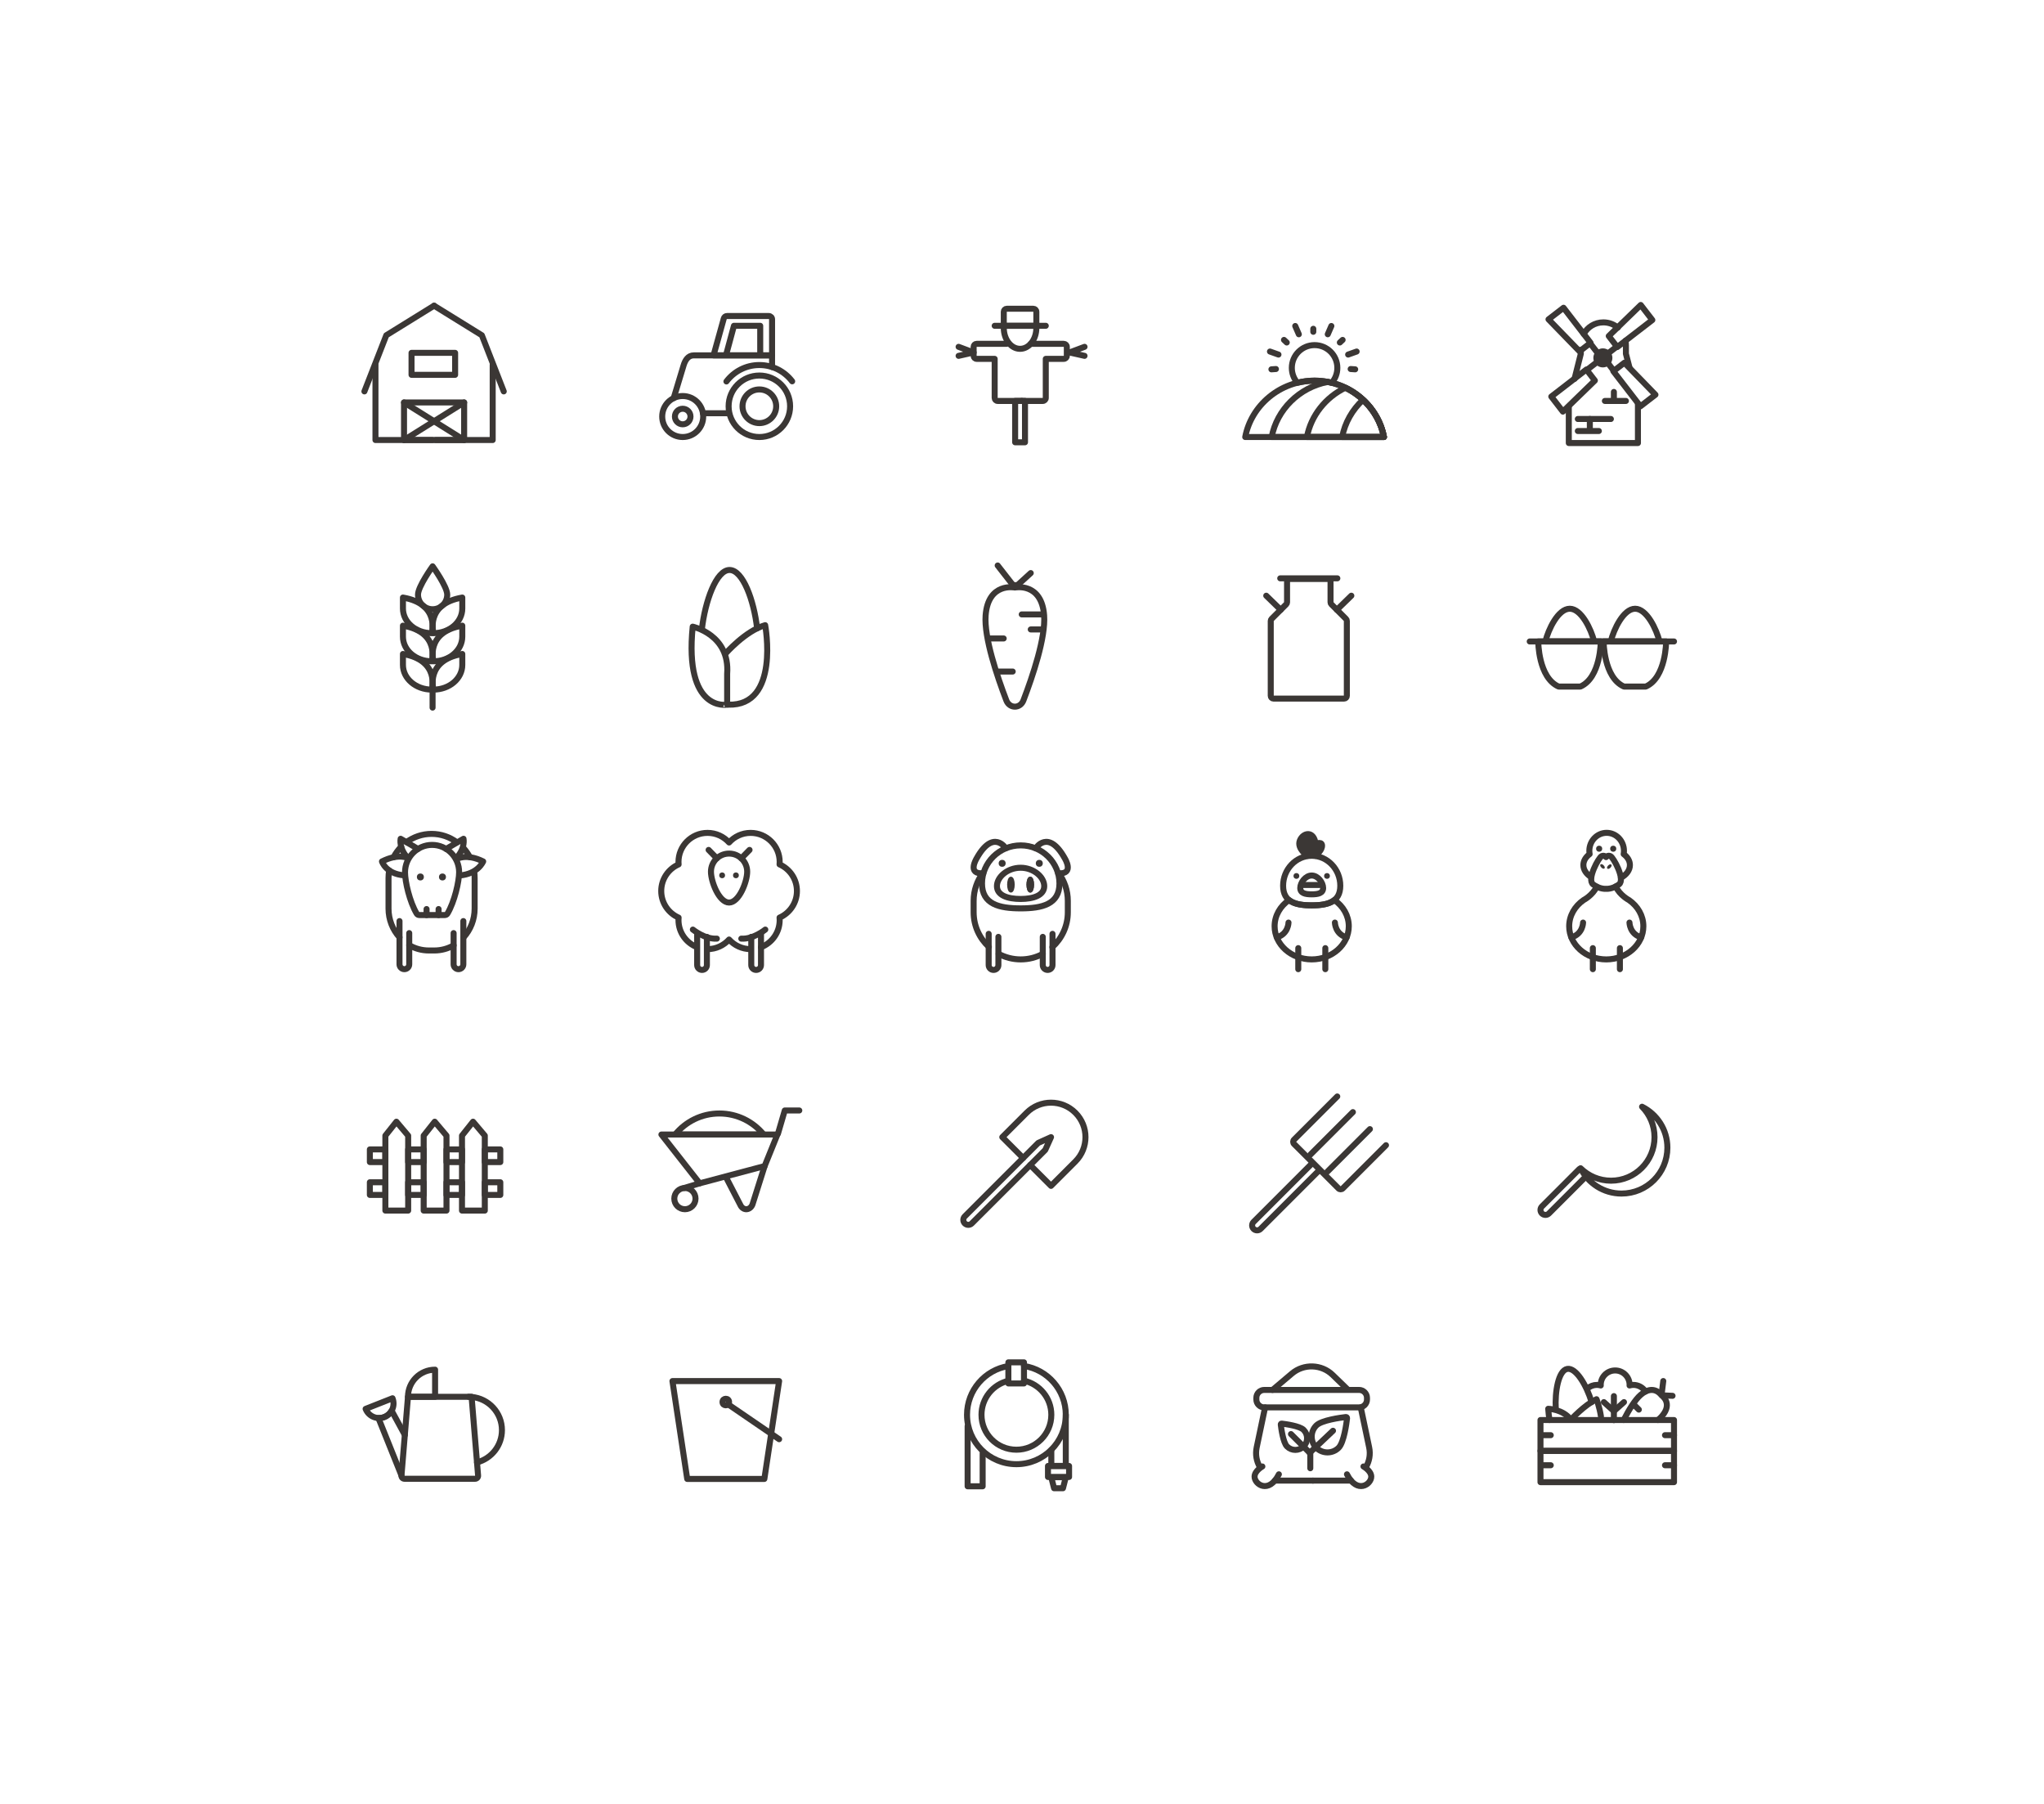 <?xml version="1.0" encoding="utf-8"?>
<!-- Generator: Adobe Illustrator 17.0.0, SVG Export Plug-In . SVG Version: 6.00 Build 0)  -->
<!DOCTYPE svg PUBLIC "-//W3C//DTD SVG 1.1//EN" "http://www.w3.org/Graphics/SVG/1.1/DTD/svg11.dtd">
<svg version="1.1" id="Layer_2" xmlns="http://www.w3.org/2000/svg" xmlns:xlink="http://www.w3.org/1999/xlink" x="0px" y="0px"
	 width="680px" height="600px" viewBox="0 0 680 600" enable-background="new 0 0 680 600" xml:space="preserve">
<g>
	<path fill="none" stroke="#3B3735" stroke-width="2" stroke-linecap="round" stroke-linejoin="round" stroke-miterlimit="10" d="
		M434.505,232.36h12.659c0.499,0,0.904-0.405,0.904-0.904v-24.943c0-0.24-0.095-0.47-0.265-0.639l-4.895-4.895
		c-0.17-0.17-0.265-0.4-0.265-0.639v-6.859c0-0.499-0.405-0.904-0.904-0.904h-7.233h-5.425c-0.499,0-0.904,0.405-0.904,0.904v6.859
		c0,0.24-0.095,0.47-0.265,0.639l-4.895,4.895c-0.17,0.17-0.265,0.4-0.265,0.639v24.943c0,0.499,0.405,0.904,0.904,0.904H434.505z"
		/>
	
		<line fill="none" stroke="#3B3735" stroke-width="2" stroke-linecap="round" stroke-linejoin="round" stroke-miterlimit="10" x1="425.91" y1="192.36" x2="444.91" y2="192.36"/>
	
		<line fill="none" stroke="#3B3735" stroke-width="2" stroke-linecap="round" stroke-linejoin="round" stroke-miterlimit="10" x1="421.254" y1="198.137" x2="426.066" y2="202.823"/>
	
		<line fill="none" stroke="#3B3735" stroke-width="2" stroke-linecap="round" stroke-linejoin="round" stroke-miterlimit="10" x1="449.565" y1="198.137" x2="444.753" y2="202.823"/>
</g>
<g>
	<path fill="none" stroke="#3B3735" stroke-width="2" stroke-linecap="round" stroke-linejoin="round" stroke-miterlimit="10" d="
		M233.491,209.378c1.054-9.363,4.781-19.797,9.216-19.797c4.429,0,8.111,10.075,9.171,19.419"/>
	<path fill="none" stroke="#3B3735" stroke-width="2" stroke-linecap="round" stroke-linejoin="round" stroke-miterlimit="10" d="
		M230.45,208.435c0,0,12.459,2.631,11.459,15.724v10.22C241.91,234.38,227.596,237.049,230.45,208.435z"/>
	<path fill="none" stroke="#3B3735" stroke-width="2" stroke-linecap="round" stroke-linejoin="round" stroke-miterlimit="10" d="
		M241.372,217.398c0,0,6.594-7.56,13.185-9.457c0,0,5.055,26.996-12.29,26.439"/>
</g>
<g>
	<path fill="none" stroke="#3B3735" stroke-width="2" stroke-linecap="round" stroke-linejoin="round" stroke-miterlimit="10" d="
		M334.787,232.958c1.065,2.782,4.623,2.782,5.688,0c3.065-8.008,7.438-20.937,6.887-28.255c-0.84-11.14-9.731-9.283-9.731-9.283
		s-8.891-1.857-9.731,9.283C327.349,212.022,331.722,224.95,334.787,232.958z"/>
	
		<line fill="none" stroke="#3B3735" stroke-width="2" stroke-linecap="round" stroke-linejoin="round" stroke-miterlimit="10" x1="346.91" y1="204.36" x2="339.91" y2="204.36"/>
	
		<line fill="none" stroke="#3B3735" stroke-width="2" stroke-linecap="round" stroke-linejoin="round" stroke-miterlimit="10" x1="328.91" y1="212.36" x2="333.91" y2="212.36"/>
	
		<line fill="none" stroke="#3B3735" stroke-width="2" stroke-linecap="round" stroke-linejoin="round" stroke-miterlimit="10" x1="331.91" y1="223.36" x2="336.91" y2="223.36"/>
	
		<line fill="none" stroke="#3B3735" stroke-width="2" stroke-linecap="round" stroke-linejoin="round" stroke-miterlimit="10" x1="346.91" y1="209.36" x2="342.91" y2="209.36"/>
	<path fill="none" stroke="#3B3735" stroke-width="2" stroke-linecap="round" stroke-linejoin="round" stroke-miterlimit="10" d="
		M342.91,190.61l-3.995,3.64c-0.693,0.631-1.776,0.539-2.352-0.199l-4.653-5.963"/>
</g>
<g>
	<g>
		
			<polyline fill="none" stroke="#3B3735" stroke-width="2" stroke-linecap="round" stroke-linejoin="round" stroke-miterlimit="10" points="
			144.41,101.675 128.516,111.511 121.23,130.185 		"/>
		
			<polyline fill="none" stroke="#3B3735" stroke-width="2" stroke-linecap="round" stroke-linejoin="round" stroke-miterlimit="10" points="
			124.91,121.36 124.91,146.36 143.91,146.36 		"/>
	</g>
	<g>
		
			<polyline fill="none" stroke="#3B3735" stroke-width="2" stroke-linecap="round" stroke-linejoin="round" stroke-miterlimit="10" points="
			144.41,101.675 160.303,111.511 167.589,130.185 		"/>
		
			<polyline fill="none" stroke="#3B3735" stroke-width="2" stroke-linecap="round" stroke-linejoin="round" stroke-miterlimit="10" points="
			163.91,121.36 163.91,146.36 144.91,146.36 		"/>
	</g>
	
		<rect x="134.41" y="133.86" fill="none" stroke="#3B3735" stroke-width="2" stroke-linecap="round" stroke-linejoin="round" stroke-miterlimit="10" width="20" height="12.5"/>
	
		<line fill="none" stroke="#3B3735" stroke-width="2" stroke-linecap="round" stroke-linejoin="round" stroke-miterlimit="10" x1="134.41" y1="133.86" x2="154.41" y2="146.36"/>
	
		<line fill="none" stroke="#3B3735" stroke-width="2" stroke-linecap="round" stroke-linejoin="round" stroke-miterlimit="10" x1="134.41" y1="146.36" x2="154.41" y2="133.86"/>
	
		<rect x="136.91" y="117.36" fill="none" stroke="#3B3735" stroke-width="2" stroke-linecap="round" stroke-linejoin="round" stroke-miterlimit="10" width="14.5" height="7.315"/>
</g>
<g>
	<g>
		<path fill="none" stroke="#3B3735" stroke-width="2" stroke-linecap="round" stroke-linejoin="round" stroke-miterlimit="10" d="
			M148.783,197.78c0,2.684-2.176,4.86-4.86,4.86c-2.684,0-4.86-2.176-4.86-4.86c0-2.684,4.86-9.416,4.86-9.416
			S148.783,195.096,148.783,197.78z"/>
		<path fill="none" stroke="#3B3735" stroke-width="2" stroke-linecap="round" stroke-linejoin="round" stroke-miterlimit="10" d="
			M134.051,217.52v3.645c0,4.529,4.294,8.201,9.592,8.201h0C143.643,229.366,146.486,219.646,134.051,217.52z"/>
		<path fill="none" stroke="#3B3735" stroke-width="2" stroke-linecap="round" stroke-linejoin="round" stroke-miterlimit="10" d="
			M153.795,217.52v3.645c0,4.529-4.294,8.201-9.592,8.201l0,0C144.203,229.366,141.361,219.646,153.795,217.52z"/>
		<path fill="none" stroke="#3B3735" stroke-width="2" stroke-linecap="round" stroke-linejoin="round" stroke-miterlimit="10" d="
			M134.051,208.104v3.645c0,4.529,4.294,8.201,9.592,8.201h0C143.643,219.95,146.486,210.23,134.051,208.104z"/>
		<path fill="none" stroke="#3B3735" stroke-width="2" stroke-linecap="round" stroke-linejoin="round" stroke-miterlimit="10" d="
			M153.795,208.104v3.645c0,4.529-4.294,8.201-9.592,8.201l0,0C144.203,219.95,141.361,210.23,153.795,208.104z"/>
		<path fill="none" stroke="#3B3735" stroke-width="2" stroke-linecap="round" stroke-linejoin="round" stroke-miterlimit="10" d="
			M134.051,198.751v3.645c0,4.529,4.294,8.201,9.592,8.201h0C143.643,210.597,146.486,200.877,134.051,198.751z"/>
		<path fill="none" stroke="#3B3735" stroke-width="2" stroke-linecap="round" stroke-linejoin="round" stroke-miterlimit="10" d="
			M153.795,198.751v3.645c0,4.529-4.294,8.201-9.592,8.201l0,0C144.203,210.597,141.361,200.877,153.795,198.751z"/>
	</g>
	
		<line fill="none" stroke="#3B3735" stroke-width="2" stroke-linecap="round" stroke-linejoin="round" stroke-miterlimit="10" x1="143.91" y1="229.36" x2="143.91" y2="235.36"/>
</g>
<g>
	
		<polygon fill="none" stroke="#3B3735" stroke-width="2" stroke-linecap="round" stroke-linejoin="round" stroke-miterlimit="10" points="
		135.792,402.652 128.205,402.652 128.205,377.721 131.876,373.091 135.792,377.721 	"/>
	
		<polygon fill="none" stroke="#3B3735" stroke-width="2" stroke-linecap="round" stroke-linejoin="round" stroke-miterlimit="10" points="
		148.538,402.652 140.951,402.652 140.951,377.721 144.623,373.091 148.538,377.721 	"/>
	
		<polygon fill="none" stroke="#3B3735" stroke-width="2" stroke-linecap="round" stroke-linejoin="round" stroke-miterlimit="10" points="
		161.284,402.652 153.697,402.652 153.697,377.721 157.369,373.091 161.284,377.721 	"/>
	
		<rect x="135.792" y="393.234" fill="none" stroke="#3B3735" stroke-width="2" stroke-linecap="round" stroke-linejoin="round" stroke-miterlimit="10" width="5.159" height="4.211"/>
	
		<rect x="148.538" y="393.234" fill="none" stroke="#3B3735" stroke-width="2" stroke-linecap="round" stroke-linejoin="round" stroke-miterlimit="10" width="5.159" height="4.211"/>
	
		<rect x="135.792" y="382.309" fill="none" stroke="#3B3735" stroke-width="2" stroke-linecap="round" stroke-linejoin="round" stroke-miterlimit="10" width="5.159" height="4.211"/>
	
		<rect x="123.046" y="393.234" fill="none" stroke="#3B3735" stroke-width="2" stroke-linecap="round" stroke-linejoin="round" stroke-miterlimit="10" width="5.159" height="4.211"/>
	
		<rect x="123.046" y="382.309" fill="none" stroke="#3B3735" stroke-width="2" stroke-linecap="round" stroke-linejoin="round" stroke-miterlimit="10" width="5.159" height="4.211"/>
	
		<rect x="148.538" y="382.309" fill="none" stroke="#3B3735" stroke-width="2" stroke-linecap="round" stroke-linejoin="round" stroke-miterlimit="10" width="5.159" height="4.211"/>
	
		<rect x="161.284" y="393.234" fill="none" stroke="#3B3735" stroke-width="2" stroke-linecap="round" stroke-linejoin="round" stroke-miterlimit="10" width="5.159" height="4.211"/>
	
		<rect x="161.284" y="382.309" fill="none" stroke="#3B3735" stroke-width="2" stroke-linecap="round" stroke-linejoin="round" stroke-miterlimit="10" width="5.159" height="4.211"/>
</g>
<g>
	<path fill="none" stroke="#3B3735" stroke-width="2" stroke-linecap="round" stroke-linejoin="round" stroke-miterlimit="10" d="
		M522.144,213.36h-10.399c0,0-0.005,12,6.773,15h3.626h3.626c6.777-3,6.773-15,6.773-15H522.144z"/>
	<path fill="none" stroke="#3B3735" stroke-width="2" stroke-linecap="round" stroke-linejoin="round" stroke-miterlimit="10" d="
		M522.144,213.36h8.19c-0.973-4-4.228-10.889-8.103-10.889s-7.13,6.889-8.103,10.889H522.144z"/>
	
		<line fill="none" stroke="#3B3735" stroke-width="2" stroke-linecap="round" stroke-linejoin="round" stroke-miterlimit="10" x1="508.91" y1="213.36" x2="534.91" y2="213.36"/>
	<path fill="none" stroke="#3B3735" stroke-width="2" stroke-linecap="round" stroke-linejoin="round" stroke-miterlimit="10" d="
		M543.888,213.36h-10.399c0,0-0.005,12,6.773,15h3.626h3.626c6.777-3,6.773-15,6.773-15H543.888z"/>
	<path fill="none" stroke="#3B3735" stroke-width="2" stroke-linecap="round" stroke-linejoin="round" stroke-miterlimit="10" d="
		M543.888,213.36h8.19c-0.973-4-4.228-10.889-8.103-10.889s-7.13,6.889-8.103,10.889H543.888z"/>
	
		<line fill="none" stroke="#3B3735" stroke-width="2" stroke-linecap="round" stroke-linejoin="round" stroke-miterlimit="10" x1="530.91" y1="213.36" x2="556.91" y2="213.36"/>
</g>
<g>
	<g>
		<path fill="none" stroke="#3B3735" stroke-width="2" stroke-linecap="round" stroke-linejoin="round" stroke-miterlimit="10" d="
			M154.272,282.152c0.792,0.887,1.475,1.874,2.028,2.939"/>
		<path fill="none" stroke="#3B3735" stroke-width="2" stroke-linecap="round" stroke-linejoin="round" stroke-miterlimit="10" d="
			M135.227,280.105c2.351-1.727,5.235-2.745,8.352-2.745h0c3.146,0,6.054,1.036,8.417,2.793"/>
		<path fill="none" stroke="#3B3735" stroke-width="2" stroke-linecap="round" stroke-linejoin="round" stroke-miterlimit="10" d="
			M130.921,285.141c0.677-1.302,1.54-2.487,2.554-3.518"/>
		<path fill="none" stroke="#3B3735" stroke-width="2" stroke-linecap="round" stroke-linejoin="round" stroke-miterlimit="10" d="
			M132.909,311.764c-2.266-2.497-3.656-5.865-3.656-9.569v-10.148c0-0.869,0.072-1.721,0.209-2.549"/>
		<path fill="none" stroke="#3B3735" stroke-width="2" stroke-linecap="round" stroke-linejoin="round" stroke-miterlimit="10" d="
			M150.91,314.443c-1.907,1.082-4.094,1.698-6.419,1.698h-1.822c-2.368,0-4.592-0.638-6.523-1.757"/>
		<path fill="none" stroke="#3B3735" stroke-width="2" stroke-linecap="round" stroke-linejoin="round" stroke-miterlimit="10" d="
			M157.768,289.988c0.089,0.673,0.136,1.36,0.136,2.059v10.148c0,3.691-1.379,7.047-3.631,9.542"/>
		<g>
			<path fill="none" stroke="#3B3735" stroke-width="2" stroke-linecap="round" stroke-linejoin="round" stroke-miterlimit="10" d="
				M147.997,304.36c0.352,0,0.682-0.18,0.863-0.482c2.346-3.917,3.883-10.701,3.883-13.77c0-4.971-4.029-9.083-9-9.083
				s-9,4.154-9,9.125c0,3.069,1.538,9.814,3.883,13.728c0.181,0.302,0.511,0.482,0.863,0.482H147.997z"/>
			<g>
				
					<line fill="none" stroke="#3B3735" stroke-width="2" stroke-linecap="round" stroke-linejoin="round" stroke-miterlimit="10" x1="141.91" y1="304.36" x2="141.91" y2="302.36"/>
				
					<line fill="none" stroke="#3B3735" stroke-width="2" stroke-linecap="round" stroke-linejoin="round" stroke-miterlimit="10" x1="145.91" y1="304.36" x2="145.91" y2="302.36"/>
			</g>
			<g>
				
					<path fill="none" stroke="#3B3735" stroke-width="2" stroke-linecap="round" stroke-linejoin="round" stroke-miterlimit="10" d="
					M135.748,285.455c0,0-3.006-1.761-8.672,1.072c0,0,1.225,4.123,7.392,4.623"/>
				
					<path fill="none" stroke="#3B3735" stroke-width="2" stroke-linecap="round" stroke-linejoin="round" stroke-miterlimit="10" d="
					M151.786,285.768c0,0,3.291-2.074,8.957,0.759c0,0-1.667,4.167-7.833,4.667"/>
			</g>
			<path fill="none" stroke="#3B3735" stroke-width="2" stroke-linecap="round" stroke-linejoin="round" stroke-miterlimit="10" d="
				M139.073,282.376c0,0-4.33-2.579-5.788-3.391c0,0-0.703,3.19,2.464,6.47"/>
			<path fill="none" stroke="#3B3735" stroke-width="2" stroke-linecap="round" stroke-linejoin="round" stroke-miterlimit="10" d="
				M148.413,282.376c0,0,4.33-2.579,5.788-3.391c0,0,0.703,3.19-2.464,6.47"/>
			<g>
				<circle fill="#3B3735" cx="139.852" cy="291.692" r="1.161"/>
				<circle fill="#3B3735" cx="147.203" cy="291.692" r="1.161"/>
			</g>
		</g>
	</g>
	<path fill="none" stroke="#3B3735" stroke-width="2" stroke-linecap="round" stroke-linejoin="round" stroke-miterlimit="10" d="
		M136.145,310.36v10.382c0,0.894-0.724,1.618-1.618,1.618h0c-0.894,0-1.618-0.724-1.618-1.618V306.36"/>
	<path fill="none" stroke="#3B3735" stroke-width="2" stroke-linecap="round" stroke-linejoin="round" stroke-miterlimit="10" d="
		M154.145,306.36v14.382c0,0.894-0.724,1.618-1.618,1.618h0c-0.894,0-1.618-0.724-1.618-1.618V310.36"/>
</g>
<g>
	<g>
		<g>
			<path fill="none" stroke="#3B3735" stroke-width="2" stroke-linecap="round" stroke-linejoin="round" stroke-miterlimit="10" d="
				M352.461,293.85c0,6.944-5.768,8.288-12.884,8.288c-7.116,0-12.884-1.344-12.884-8.288c0-6.944,5.768-12.667,12.884-12.667
				C346.692,281.183,352.461,286.906,352.461,293.85z"/>
			<path fill="none" stroke="#3B3735" stroke-width="2" stroke-linecap="round" stroke-linejoin="round" stroke-miterlimit="10" d="
				M334.609,282.151c0,0-4.16-6.595-9.701,3.355c0,0-3.35,5.432,2.223,4.941"/>
			<path fill="none" stroke="#3B3735" stroke-width="2" stroke-linecap="round" stroke-linejoin="round" stroke-miterlimit="10" d="
				M344.544,282.151c0,0,4.16-6.595,9.701,3.355c0,0,3.35,5.432-2.223,4.941"/>
			<path fill="none" stroke="#3B3735" stroke-width="2" stroke-linecap="round" stroke-linejoin="round" stroke-miterlimit="10" d="
				M347.398,294.739c0,3.038-3.522,4.27-7.867,4.27c-4.345,0-7.867-1.232-7.867-4.27s3.522-6.116,7.867-6.116
				C343.876,288.622,347.398,291.701,347.398,294.739z"/>
			<ellipse fill="#3B3735" stroke="#3B3735" stroke-miterlimit="10" cx="336.313" cy="294.239" rx="0.763" ry="2.154"/>
			<ellipse fill="#3B3735" stroke="#3B3735" stroke-miterlimit="10" cx="342.75" cy="294.239" rx="0.763" ry="2.154"/>
			<g>
				<circle fill="#3B3735" cx="333.401" cy="287.154" r="1.161"/>
				<circle fill="#3B3735" cx="345.752" cy="287.154" r="1.161"/>
			</g>
		</g>
		<ellipse fill="#3B3735" stroke="#3B3735" stroke-miterlimit="10" cx="342.75" cy="294.239" rx="0.763" ry="2.154"/>
	</g>
	<path fill="none" stroke="#3B3735" stroke-width="2" stroke-linecap="round" stroke-linejoin="round" stroke-miterlimit="10" d="
		M328.987,314.964c-3.117-2.868-5.077-6.977-5.077-11.521v-3.799c0-3.475,1.147-6.696,3.081-9.301"/>
	<path fill="none" stroke="#3B3735" stroke-width="2" stroke-linecap="round" stroke-linejoin="round" stroke-miterlimit="10" d="
		M346.914,317.273c-2.192,1.171-4.691,1.836-7.338,1.836h0c-2.645,0-5.142-0.664-7.333-1.834"/>
	<path fill="none" stroke="#3B3735" stroke-width="2" stroke-linecap="round" stroke-linejoin="round" stroke-miterlimit="10" d="
		M352.162,290.343c1.934,2.606,3.081,5.826,3.081,9.301v3.799c0,4.571-1.984,8.7-5.133,11.571"/>
	<path fill="none" stroke="#3B3735" stroke-width="2" stroke-linecap="round" stroke-linejoin="round" stroke-miterlimit="10" d="
		M332.149,311.61v4.083v5.299c0,0.894-0.724,1.618-1.618,1.618l0,0c-0.894,0-1.618-0.724-1.618-1.618v-5.942v-4.44"/>
	<path fill="none" stroke="#3B3735" stroke-width="2" stroke-linecap="round" stroke-linejoin="round" stroke-miterlimit="10" d="
		M350.149,310.61v10.382c0,0.894-0.724,1.618-1.618,1.618l0,0c-0.894,0-1.618-0.724-1.618-1.618v-9.382"/>
</g>
<g>
	<path fill="none" stroke="#3B3735" stroke-width="2" stroke-linecap="round" stroke-linejoin="round" stroke-miterlimit="10" d="
		M253.172,315.058c3.632-1.391,6.212-4.91,6.212-9.031c0-0.277-0.019-0.549-0.041-0.819c3.402-1.497,5.78-4.892,5.78-8.847
		c0-3.955-2.378-7.35-5.78-8.847c0.023-0.271,0.041-0.543,0.041-0.819c0-5.339-4.328-9.667-9.667-9.667
		c-2.847,0-5.398,1.238-7.167,3.196c-1.769-1.958-4.32-3.196-7.167-3.196c-5.339,0-9.667,4.328-9.667,9.667
		c0,0.277,0.019,0.549,0.041,0.819c-3.402,1.497-5.78,4.892-5.78,8.847s2.378,7.351,5.78,8.847
		c-0.023,0.271-0.041,0.543-0.041,0.819c0,4.087,2.537,7.582,6.122,8.996 M235.384,315.693c2.847,0,5.398-1.238,7.167-3.196
		c1.769,1.958,4.32,3.196,7.167,3.196"/>
	<g>
		<path fill="none" stroke="#3B3735" stroke-width="2" stroke-linecap="round" stroke-linejoin="round" stroke-miterlimit="10" d="
			M248.576,289.936c0,3.328-2.698,10.266-6.026,10.266s-6.026-6.938-6.026-10.266s2.698-6.026,6.026-6.026
			S248.576,286.608,248.576,289.936z"/>
		
			<line fill="none" stroke="#3B3735" stroke-width="2" stroke-linecap="round" stroke-linejoin="round" stroke-miterlimit="10" x1="235.743" y1="282.693" x2="238.485" y2="285.497"/>
		
			<line fill="none" stroke="#3B3735" stroke-width="2" stroke-linecap="round" stroke-linejoin="round" stroke-miterlimit="10" x1="249.358" y1="282.693" x2="246.616" y2="285.497"/>
		<g>
			<circle fill="#3B3735" cx="240.243" cy="291.146" r="0.964"/>
			<circle fill="#3B3735" cx="244.831" cy="291.146" r="0.964"/>
		</g>
	</g>
	<path fill="none" stroke="#3B3735" stroke-width="2" stroke-linecap="round" stroke-linejoin="round" stroke-miterlimit="10" d="
		M235.168,311.61v4.083v5.299c0,0.894-0.724,1.618-1.618,1.618l0,0c-0.894,0-1.618-0.724-1.618-1.618v-5.942v-4.44"/>
	<path fill="none" stroke="#3B3735" stroke-width="2" stroke-linecap="round" stroke-linejoin="round" stroke-miterlimit="10" d="
		M253.168,310.61v10.382c0,0.894-0.724,1.618-1.618,1.618l0,0c-0.894,0-1.618-0.724-1.618-1.618v-9.382"/>
	<path fill="none" stroke="#3B3735" stroke-width="2" stroke-linecap="round" stroke-linejoin="round" stroke-miterlimit="10" d="
		M230.5,309.188c0,0,4.021,3.288,7.985,3.013"/>
	<path fill="none" stroke="#3B3735" stroke-width="2" stroke-linecap="round" stroke-linejoin="round" stroke-miterlimit="10" d="
		M254.6,309.188c0,0-4.021,3.288-7.985,3.013"/>
</g>
<g>
	<path fill="none" stroke="#3B3735" stroke-width="2" stroke-linecap="round" stroke-linejoin="round" stroke-miterlimit="10" d="
		M445.889,294.61c0,5.466-4.259,6.524-9.512,6.524c-5.253,0-9.512-1.058-9.512-6.524s4.259-9.971,9.512-9.971
		C441.63,284.639,445.889,289.144,445.889,294.61z"/>
	<g>
		<path fill="none" stroke="#3B3735" stroke-width="2" stroke-linecap="round" stroke-linejoin="round" stroke-miterlimit="10" d="
			M440.182,295.349c0,1.775-1.703,2.119-3.805,2.119c-2.101,0-3.805-0.344-3.805-2.119s1.703-4.144,3.805-4.144
			C438.478,291.205,440.182,293.573,440.182,295.349z"/>
		
			<line fill="none" stroke="#3B3735" stroke-width="2" stroke-linecap="round" stroke-linejoin="round" stroke-miterlimit="10" x1="432.91" y1="294.36" x2="438.91" y2="294.36"/>
	</g>
	<g>
		<circle fill="#3B3735" cx="431.287" cy="291.353" r="0.957"/>
		<circle fill="#3B3735" cx="441.467" cy="291.353" r="0.957"/>
	</g>
	
		<path fill="#3B3735" stroke="#3B3735" stroke-width="2" stroke-linecap="round" stroke-linejoin="round" stroke-miterlimit="10" d="
		M434.929,284.639c0,0-3.544-2.404-2.495-5.067c1.049-2.662,4.671-3.416,5.243,1.106c0,0,2.555-1.156,2.091,1.089
		c-0.314,1.52-2.184,2.872-2.184,2.872"/>
	<path fill="none" stroke="#3B3735" stroke-width="2" stroke-linecap="round" stroke-linejoin="round" stroke-miterlimit="10" d="
		M443.918,299.365c-1.739,1.397-4.465,1.768-7.541,1.768c-3.076,0-5.802-0.371-7.541-1.768c-2.914,2.017-4.798,5.166-4.798,8.716
		c0,6.091,5.524,11.029,12.339,11.029s12.339-4.938,12.339-11.029C448.716,304.532,446.832,301.383,443.918,299.365z"/>
	<path fill="none" stroke="#3B3735" stroke-width="2" stroke-linecap="round" stroke-linejoin="round" stroke-miterlimit="10" d="
		M428.66,306.86c0,0-0.046,3.826-3.898,4.913"/>
	<path fill="none" stroke="#3B3735" stroke-width="2" stroke-linecap="round" stroke-linejoin="round" stroke-miterlimit="10" d="
		M444.094,306.86c0,0,0.046,3.826,3.898,4.913"/>
	
		<line fill="none" stroke="#3B3735" stroke-width="2" stroke-linecap="round" stroke-linejoin="round" stroke-miterlimit="10" x1="431.91" y1="315.36" x2="431.91" y2="322.36"/>
	
		<line fill="none" stroke="#3B3735" stroke-width="2" stroke-linecap="round" stroke-linejoin="round" stroke-miterlimit="10" x1="440.91" y1="315.36" x2="440.91" y2="322.36"/>
</g>
<g>
	<path fill="none" stroke="#3B3735" stroke-width="2" stroke-linecap="round" stroke-linejoin="round" stroke-miterlimit="10" d="
		M526.66,306.86c0,0-0.046,3.826-3.898,4.913"/>
	<path fill="none" stroke="#3B3735" stroke-width="2" stroke-linecap="round" stroke-linejoin="round" stroke-miterlimit="10" d="
		M542.094,306.86c0,0,0.046,3.826,3.898,4.913"/>
	
		<line fill="none" stroke="#3B3735" stroke-width="2" stroke-linecap="round" stroke-linejoin="round" stroke-miterlimit="10" x1="529.91" y1="315.36" x2="529.91" y2="322.36"/>
	
		<line fill="none" stroke="#3B3735" stroke-width="2" stroke-linecap="round" stroke-linejoin="round" stroke-miterlimit="10" x1="538.91" y1="315.36" x2="538.91" y2="322.36"/>
	<path fill="none" stroke="#3B3735" stroke-width="2" stroke-linecap="round" stroke-linejoin="round" stroke-miterlimit="10" d="
		M537.517,294.854c1.392,2.964,4.4,4.512,4.4,4.512c2.914,2.017,4.798,5.166,4.798,8.716c0,6.091-5.524,11.029-12.339,11.029
		s-12.339-4.938-12.339-11.029c0-3.549,1.884-6.699,4.798-8.716c0,0,2.968-1.527,4.372-4.452"/>
	<g>
		<path fill="none" stroke="#3B3735" stroke-width="2" stroke-linecap="round" stroke-linejoin="round" stroke-miterlimit="10" d="
			M534.307,295.629c0,0,2.09,0.212,4.299-1.465c2.209-1.677-1.878-8.972-2.817-9.397c-0.939-0.425-1.483,0.314-1.483,0.314
			s-0.544-0.738-1.483-0.314s-5.026,7.72-2.817,9.397C532.217,295.841,534.307,295.629,534.307,295.629z"/>
		<path fill="none" stroke="#3B3735" stroke-width="2" stroke-linecap="round" stroke-linejoin="round" stroke-miterlimit="10" d="
			M539.251,291.962c1.818-0.981,2.992-2.508,2.992-4.229c0-1.411-0.793-2.691-2.079-3.648c0.06-0.349,0.097-0.706,0.097-1.073
			c0-3.316-2.578-6.004-5.759-6.004c-3.181,0-5.759,2.688-5.759,6.004c0,0.367,0.037,0.724,0.097,1.073
			c-1.286,0.957-2.079,2.237-2.079,3.648c0,1.597,1.014,3.028,2.614,4.01"/>
		<g>
			
				<ellipse transform="matrix(0.707 -0.707 0.707 0.707 -47.584 461.433)" fill="#3B3735" cx="533.206" cy="288.155" rx="0.526" ry="0.931"/>
			
				<ellipse transform="matrix(-0.707 -0.707 0.707 -0.707 710.164 870.47)" fill="#3B3735" cx="535.362" cy="288.155" rx="0.526" ry="0.931"/>
		</g>
		<g>
			<circle fill="#3B3735" cx="532.009" cy="282.297" r="1.01"/>
			<circle fill="#3B3735" cx="536.685" cy="282.297" r="1.01"/>
		</g>
	</g>
</g>
<g>
	
		<circle fill="none" stroke="#3B3735" stroke-width="2" stroke-linecap="round" stroke-linejoin="round" stroke-miterlimit="10" cx="227.123" cy="138.541" r="6.819"/>
	
		<circle fill="none" stroke="#3B3735" stroke-width="2" stroke-linecap="round" stroke-linejoin="round" stroke-miterlimit="10" cx="227.123" cy="138.541" r="2.591"/>
	
		<circle fill="none" stroke="#3B3735" stroke-width="2" stroke-linecap="round" stroke-linejoin="round" stroke-miterlimit="10" cx="252.624" cy="135.132" r="10.228"/>
	
		<circle fill="none" stroke="#3B3735" stroke-width="2" stroke-linecap="round" stroke-linejoin="round" stroke-miterlimit="10" cx="252.624" cy="135.132" r="5.601"/>
	<path fill="none" stroke="#3B3735" stroke-width="2" stroke-linecap="round" stroke-linejoin="round" stroke-miterlimit="10" d="
		M241.668,126.88c2.503-3.318,6.479-5.463,10.956-5.463c4.453,0,8.411,2.122,10.916,5.411"/>
	
		<line fill="none" stroke="#3B3735" stroke-width="2" stroke-linecap="round" stroke-linejoin="round" stroke-miterlimit="10" x1="242.396" y1="137.45" x2="233.849" y2="137.45"/>
	<path fill="none" stroke="#3B3735" stroke-width="2" stroke-linecap="round" stroke-linejoin="round" stroke-miterlimit="10" d="
		M224.122,132.425l3.273-10.814c0.529-1.808,1.526-3.409,3.409-3.409h26.047v3.884"/>
	<path fill="none" stroke="#3B3735" stroke-width="2" stroke-linecap="round" stroke-linejoin="round" stroke-miterlimit="10" d="
		M255.761,105.11h-13.91c-0.49,0-0.92,0.327-1.051,0.799l-3.419,12.293h19.471v-12.001
		C256.852,105.598,256.363,105.11,255.761,105.11z"/>
	
		<polyline fill="none" stroke="#3B3735" stroke-width="2" stroke-linecap="round" stroke-linejoin="round" stroke-miterlimit="10" points="
		241.721,117.428 244.169,108.36 252.91,108.36 252.91,117.36 	"/>
	<path fill="none" stroke="#3B3735" stroke-width="2" stroke-linecap="round" stroke-linejoin="round" stroke-miterlimit="10" d="
		M234.487,118.202"/>
</g>
<g>
	
		<polyline fill="none" stroke="#3B3735" stroke-width="2" stroke-linecap="round" stroke-linejoin="round" stroke-miterlimit="10" points="
		354.568,470.575 354.568,487.597 349.756,487.597 349.756,482.213 	"/>
	<path fill="none" stroke="#3B3735" stroke-width="2" stroke-linecap="round" stroke-linejoin="round" stroke-miterlimit="10" d="
		M340.659,454.339c7.877,1.212,13.909,8.02,13.909,16.236c0,9.073-7.355,16.428-16.428,16.428c-9.073,0-16.428-7.355-16.428-16.428
		c0-8.162,5.952-14.933,13.752-16.211"/>
	
		<polyline fill="none" stroke="#3B3735" stroke-width="2" stroke-linecap="round" stroke-linejoin="round" stroke-miterlimit="10" points="
		321.91,474.36 321.91,494.36 326.91,494.36 326.91,483.36 	"/>
	<path fill="none" stroke="#3B3735" stroke-width="2" stroke-linecap="round" stroke-linejoin="round" stroke-miterlimit="10" d="
		M340.659,459.233c5.204,1.151,9.097,5.792,9.097,11.342c0,6.415-5.201,11.616-11.616,11.616s-11.616-5.201-11.616-11.616
		c0-5.495,3.815-10.098,8.94-11.306"/>
	
		<rect x="335.464" y="453.132" fill="none" stroke="#3B3735" stroke-width="2" stroke-linecap="round" stroke-linejoin="round" stroke-miterlimit="10" width="5.195" height="7.018"/>
	
		<rect x="348.642" y="487.597" fill="none" stroke="#3B3735" stroke-width="2" stroke-linecap="round" stroke-linejoin="round" stroke-miterlimit="10" width="7.018" height="3.665"/>
	
		<polygon fill="none" stroke="#3B3735" stroke-width="2" stroke-linecap="round" stroke-linejoin="round" stroke-miterlimit="10" points="
		353.632,495.004 350.669,495.004 349.734,491.34 354.568,491.34 	"/>
</g>
<g>
	
		<polygon fill="none" stroke="#3B3735" stroke-width="2" stroke-linecap="round" stroke-linejoin="round" stroke-miterlimit="10" points="
		258.625,377.36 220.038,377.36 232.772,393.586 254.38,387.848 	"/>
	
		<line fill="none" stroke="#3B3735" stroke-width="2" stroke-linecap="round" stroke-linejoin="round" stroke-miterlimit="10" x1="232.772" y1="393.586" x2="227.608" y2="395.143"/>
	
		<circle fill="none" stroke="#3B3735" stroke-width="2" stroke-linecap="round" stroke-linejoin="round" stroke-miterlimit="10" cx="227.857" cy="398.673" r="3.53"/>
	<path fill="none" stroke="#3B3735" stroke-width="2" stroke-linecap="round" stroke-linejoin="round" stroke-miterlimit="10" d="
		M254.38,387.848l-3.9,12.319c-0.522,2.216-2.869,2.764-4.014,0.938l-4.727-9.129"/>
	
		<polyline fill="none" stroke="#3B3735" stroke-width="2" stroke-linecap="round" stroke-linejoin="round" stroke-miterlimit="10" points="
		258.83,377.027 261.076,369.36 265.91,369.36 	"/>
	<path fill="none" stroke="#3B3735" stroke-width="2" stroke-linecap="round" stroke-linejoin="round" stroke-miterlimit="10" d="
		M254.057,377.36c-3.484-4.27-8.784-7-14.725-7s-11.241,2.73-14.725,7H254.057z"/>
</g>
<g>
	<path fill="none" stroke="#3B3735" stroke-width="2" stroke-linecap="round" stroke-linejoin="round" stroke-miterlimit="10" d="
		M340.383,385.165l-6.94-6.94l8.106-8.106c4.477-4.477,11.736-4.477,16.213,0l0,0c4.477,4.477,4.477,11.736,0,16.213l-8.106,8.106
		l-6.939-6.939"/>
	<path fill="none" stroke="#3B3735" stroke-width="2" stroke-linecap="round" stroke-linejoin="round" stroke-miterlimit="10" d="
		M320.962,406.919L320.962,406.919c-0.644-0.644-0.644-1.689,0-2.333l24.439-24.439l4.255-1.921l-1.921,4.255l-24.439,24.439
		C322.651,407.563,321.606,407.563,320.962,406.919z"/>
</g>
<g>
	<path fill="none" stroke="#3B3735" stroke-width="2" stroke-linecap="round" stroke-linejoin="round" stroke-miterlimit="10" d="
		M438.865,389.26l-19.489,19.489c-0.644,0.644-1.689,0.644-2.333,0l0,0c-0.644-0.644-0.644-1.689,0-2.333l19.489-19.489"/>
	
		<line fill="none" stroke="#3B3735" stroke-width="2" stroke-linecap="round" stroke-linejoin="round" stroke-miterlimit="10" x1="450.084" y1="369.902" x2="435.942" y2="384.044"/>
	
		<line fill="none" stroke="#3B3735" stroke-width="2" stroke-linecap="round" stroke-linejoin="round" stroke-miterlimit="10" x1="455.741" y1="375.559" x2="441.599" y2="389.701"/>
	<path fill="none" stroke="#3B3735" stroke-width="2" stroke-linecap="round" stroke-linejoin="round" stroke-miterlimit="10" d="
		M461.093,380.911l-14.378,14.378c-0.391,0.391-1.024,0.391-1.414,0l-14.798-14.798c-0.391-0.391-0.391-1.024,0-1.414l14.378-14.378
		"/>
</g>
<g>
	<path fill="none" stroke="#3B3735" stroke-width="2" stroke-linecap="round" stroke-linejoin="round" stroke-miterlimit="10" d="
		M158.053,491.86h-23.492c-0.585,0-1.045-0.499-0.997-1.082l2.16-26.184h21.166l2.159,26.184
		C159.097,491.361,158.637,491.86,158.053,491.86z"/>
	<path fill="none" stroke="#3B3735" stroke-width="2" stroke-linecap="round" stroke-linejoin="round" stroke-miterlimit="10" d="
		M144.745,455.573L144.745,455.573c-4.982,0-9.021,4.039-9.021,9.021l0,0h9.021V455.573z"/>
	<path fill="none" stroke="#3B3735" stroke-width="2" stroke-linecap="round" stroke-linejoin="round" stroke-miterlimit="10" d="
		M155.904,464.594c0.331,0,0.658,0.014,0.982,0.043c5.661,0.497,10.102,5.25,10.102,11.04c0,5.159-3.524,9.494-8.297,10.73"/>
	<path fill="none" stroke="#3B3735" stroke-width="2" stroke-linecap="round" stroke-linejoin="round" stroke-miterlimit="10" d="
		M127.876,471.318L127.876,471.318c-2.471,0.975-5.265-0.237-6.24-2.708l0,0l8.948-3.532l0,0
		C131.559,467.549,130.347,470.343,127.876,471.318z"/>
	<path fill="none" stroke="#3B3735" stroke-width="2" stroke-linecap="round" stroke-linejoin="round" stroke-miterlimit="10" d="
		M134.677,477.266l-4.312-7.906h-0.175c-0.526,0.855-1.308,1.561-2.314,1.958c-0.654,0.258-1.329,0.354-1.989,0.323l7.677,19.137"/>
</g>
<g>
	
		<polygon fill="none" stroke="#3B3735" stroke-width="2" stroke-linecap="round" stroke-linejoin="round" stroke-miterlimit="10" points="
		254.287,491.913 228.626,491.913 223.712,459.36 259.201,459.36 	"/>
	
		<line fill="none" stroke="#3B3735" stroke-width="2" stroke-linecap="round" stroke-linejoin="round" stroke-miterlimit="10" x1="242.14" y1="467.027" x2="259.201" y2="478.693"/>
	
		<circle fill="none" stroke="#3B3735" stroke-width="2" stroke-linecap="round" stroke-linejoin="round" stroke-miterlimit="10" cx="241.46" cy="466.334" r="1.091"/>
</g>
<g>
	<path fill="none" stroke="#3B3735" stroke-width="2" stroke-linecap="round" stroke-linejoin="round" stroke-miterlimit="10" d="
		M554.708,381.736c0-5.966-3.432-11.118-8.423-13.626c2.559,2.611,4.142,6.182,4.142,10.127c0,7.993-6.48,14.473-14.473,14.473
		c-3.945,0-7.517-1.583-10.127-4.142c2.508,4.99,7.66,8.423,13.626,8.423C547.878,396.992,554.708,390.161,554.708,381.736z"/>
	<path fill="none" stroke="#3B3735" stroke-width="2" stroke-linecap="round" stroke-linejoin="round" stroke-miterlimit="10" d="
		M527.723,391.194l-12.418,12.418c-0.644,0.644-1.689,0.644-2.333,0h0c-0.644-0.644-0.644-1.689,0-2.333l12.418-12.418"/>
</g>
<g>
	<path fill="none" stroke="#3B3735" stroke-width="2" stroke-linecap="round" stroke-linejoin="round" stroke-miterlimit="10" d="
		M344.774,108.36h-10.833v-4.667c0-0.552,0.448-1,1-1h8.833c0.552,0,1,0.448,1,1V108.36z"/>
	
		<line fill="none" stroke="#3B3735" stroke-width="2" stroke-linecap="round" stroke-linejoin="round" stroke-miterlimit="10" x1="330.91" y1="108.36" x2="347.91" y2="108.36"/>
	<path fill="none" stroke="#3B3735" stroke-width="2" stroke-linecap="round" stroke-linejoin="round" stroke-miterlimit="10" d="
		M344.774,109.068c0,3.843-2.425,6.958-5.417,6.958c-2.992,0-5.417-3.115-5.417-6.958"/>
	<path fill="none" stroke="#3B3735" stroke-width="2" stroke-linecap="round" stroke-linejoin="round" stroke-miterlimit="10" d="
		M334.91,114.36h-10c-0.552,0-1,0.448-1,1v3c0,0.552,0.448,1,1,1h6v13c0,0.552,0.448,1,1,1h8"/>
	<path fill="none" stroke="#3B3735" stroke-width="2" stroke-linecap="round" stroke-linejoin="round" stroke-miterlimit="10" d="
		M342.91,114.36h11c0.552,0,1,0.448,1,1v3c0,0.552-0.448,1-1,1h-6v13c0,0.552-0.448,1-1,1h-7"/>
	
		<polyline fill="none" stroke="#3B3735" stroke-width="2" stroke-linecap="round" stroke-linejoin="round" stroke-miterlimit="10" points="
		318.91,118.36 323.91,117.235 318.91,115.36 	"/>
	
		<polyline fill="none" stroke="#3B3735" stroke-width="2" stroke-linecap="round" stroke-linejoin="round" stroke-miterlimit="10" points="
		360.805,118.36 355.805,117.235 360.805,115.36 	"/>
	
		<rect x="337.718" y="133.36" fill="none" stroke="#3B3735" stroke-width="2" stroke-linecap="round" stroke-linejoin="round" stroke-miterlimit="10" width="3.278" height="13.75"/>
</g>
<g>
	<g>
		<path fill="none" stroke="#3B3735" stroke-width="2" stroke-linecap="round" stroke-linejoin="round" stroke-miterlimit="10" d="
			M452.145,468.117h-31.553c-1.444,0-2.625-1.181-2.625-2.625v-0.561c0-1.444,1.181-2.625,2.625-2.625h31.553
			c1.444,0,2.625,1.181,2.625,2.625v0.561C454.77,466.936,453.588,468.117,452.145,468.117z"/>
		<path fill="none" stroke="#3B3735" stroke-width="2" stroke-linecap="round" stroke-linejoin="round" stroke-miterlimit="10" d="
			M419.131,487.941c-1.103-1.878-1.551-4.164-1.058-6.508l2.799-13.316"/>
		<path fill="none" stroke="#3B3735" stroke-width="2" stroke-linecap="round" stroke-linejoin="round" stroke-miterlimit="10" d="
			M436.783,492.468h-11.937c-0.242,0-0.482-0.006-0.72-0.018"/>
		<path fill="none" stroke="#3B3735" stroke-width="2" stroke-linecap="round" stroke-linejoin="round" stroke-miterlimit="10" d="
			M419.965,487.766c0,0-2.569,1.43-2.592,3.376c-0.031,2.562,4.718,5.918,8.086-0.77"/>
		<path fill="none" stroke="#3B3735" stroke-width="2" stroke-linecap="round" stroke-linejoin="round" stroke-miterlimit="10" d="
			M436.783,492.468h11.937c0.242,0,0.482-0.006,0.72-0.018"/>
		<path fill="none" stroke="#3B3735" stroke-width="2" stroke-linecap="round" stroke-linejoin="round" stroke-miterlimit="10" d="
			M453.602,487.766c0,0,2.569,1.43,2.592,3.376c0.031,2.562-4.718,5.918-8.086-0.77"/>
		<path fill="none" stroke="#3B3735" stroke-width="2" stroke-linecap="round" stroke-linejoin="round" stroke-miterlimit="10" d="
			M454.436,487.941c1.103-1.878,1.551-4.164,1.058-6.508l-2.799-13.316"/>
	</g>
	<g>
		<g>
			<path fill="none" stroke="#3B3735" stroke-width="2" stroke-linecap="round" stroke-linejoin="round" stroke-miterlimit="10" d="
				M428.175,481.116c1.525,1.525,3.997,1.525,5.522,0c1.525-1.525,1.525-3.997,0-5.522c-1.314-1.314-6.037-1.939-7.32-2.086
				c-0.168-0.019-0.308,0.121-0.289,0.289C426.236,475.079,426.861,479.802,428.175,481.116z"/>
			
				<line fill="none" stroke="#3B3735" stroke-width="2" stroke-linecap="round" stroke-linejoin="round" stroke-miterlimit="10" x1="429.483" y1="476.99" x2="435.712" y2="483.219"/>
		</g>
		<g>
			<path fill="none" stroke="#3B3735" stroke-width="2" stroke-linecap="round" stroke-linejoin="round" stroke-miterlimit="10" d="
				M437.915,474.126c-2.05,2.05-2.05,5.375,0,7.425s5.375,2.05,7.425,0c1.766-1.766,2.607-8.117,2.805-9.842
				c0.026-0.226-0.162-0.414-0.388-0.388C446.032,471.52,439.681,472.36,437.915,474.126z"/>
			
				<line fill="none" stroke="#3B3735" stroke-width="2" stroke-linecap="round" stroke-linejoin="round" stroke-miterlimit="10" x1="443.463" y1="475.886" x2="435.712" y2="483.219"/>
		</g>
		
			<line fill="none" stroke="#3B3735" stroke-width="2" stroke-linecap="round" stroke-linejoin="round" stroke-miterlimit="10" x1="435.91" y1="488.36" x2="435.91" y2="483.36"/>
	</g>
	<path fill="none" stroke="#3B3735" stroke-width="2" stroke-linecap="round" stroke-linejoin="round" stroke-miterlimit="10" d="
		M423.346,462.306l6.454-5.453c3.934-3.324,9.85-3.127,13.539,0.45l5.064,4.91"/>
</g>
<g>
	<g>
		<path fill="none" stroke="#3B3735" stroke-width="2" stroke-linecap="round" stroke-linejoin="round" stroke-miterlimit="10" d="
			M460.41,145.36c-1.975-10.461-11.549-18.75-23.072-18.75s-21.097,8.289-23.072,18.75H460.41z"/>
		<path fill="none" stroke="#3B3735" stroke-width="2" stroke-linecap="round" stroke-linejoin="round" stroke-miterlimit="10" d="
			M441.735,127.027c-9.492,1.791-16.957,9.237-18.674,18.333h37.349C458.692,136.264,451.228,128.818,441.735,127.027z"/>
		<path fill="none" stroke="#3B3735" stroke-width="2" stroke-linecap="round" stroke-linejoin="round" stroke-miterlimit="10" d="
			M447.598,128.957c-6.601,3.18-11.468,9.285-12.811,16.403h25.623C459.066,138.242,454.199,132.136,447.598,128.957z"/>
		<path fill="none" stroke="#3B3735" stroke-width="2" stroke-linecap="round" stroke-linejoin="round" stroke-miterlimit="10" d="
			M453.458,132.966c-3.543,3.288-6.042,7.61-6.945,12.394h13.897C459.506,140.575,457,136.257,453.458,132.966z"/>
	</g>
	<g>
		<path fill="none" stroke="#3B3735" stroke-width="2" stroke-linecap="round" stroke-linejoin="round" stroke-miterlimit="10" d="
			M437.338,126.61c1.971,0,3.879,0.259,5.708,0.714c1.157-1.33,1.863-3.063,1.863-4.964c0-4.182-3.39-7.572-7.571-7.572
			c-4.182,0-7.572,3.39-7.572,7.572c0,1.901,0.706,3.634,1.863,4.964C433.459,126.869,435.367,126.61,437.338,126.61z"/>
		
			<line fill="none" stroke="#3B3735" stroke-width="2" stroke-linecap="round" stroke-linejoin="round" stroke-miterlimit="10" x1="436.91" y1="110.36" x2="436.91" y2="109.36"/>
		
			<line fill="none" stroke="#3B3735" stroke-width="2" stroke-linecap="round" stroke-linejoin="round" stroke-miterlimit="10" x1="432.096" y1="111.182" x2="430.901" y2="108.43"/>
		
			<line fill="none" stroke="#3B3735" stroke-width="2" stroke-linecap="round" stroke-linejoin="round" stroke-miterlimit="10" x1="428.078" y1="113.919" x2="427.158" y2="113.059"/>
		
			<line fill="none" stroke="#3B3735" stroke-width="2" stroke-linecap="round" stroke-linejoin="round" stroke-miterlimit="10" x1="425.32" y1="117.931" x2="422.494" y2="116.925"/>
		
			<line fill="none" stroke="#3B3735" stroke-width="2" stroke-linecap="round" stroke-linejoin="round" stroke-miterlimit="10" x1="424.479" y1="122.742" x2="422.977" y2="122.843"/>
		
			<line fill="none" stroke="#3B3735" stroke-width="2" stroke-linecap="round" stroke-linejoin="round" stroke-miterlimit="10" x1="441.724" y1="111.182" x2="442.918" y2="108.43"/>
		
			<line fill="none" stroke="#3B3735" stroke-width="2" stroke-linecap="round" stroke-linejoin="round" stroke-miterlimit="10" x1="445.741" y1="113.919" x2="446.661" y2="113.059"/>
		
			<line fill="none" stroke="#3B3735" stroke-width="2" stroke-linecap="round" stroke-linejoin="round" stroke-miterlimit="10" x1="448.499" y1="117.931" x2="451.325" y2="116.925"/>
		
			<line fill="none" stroke="#3B3735" stroke-width="2" stroke-linecap="round" stroke-linejoin="round" stroke-miterlimit="10" x1="449.34" y1="122.742" x2="450.842" y2="122.843"/>
	</g>
</g>
<g>
	
		<polyline fill="none" stroke="#3B3735" stroke-width="2" stroke-linecap="round" stroke-linejoin="round" stroke-miterlimit="10" points="
		521.91,135.36 521.91,147.36 544.91,147.36 544.91,134.36 	"/>
	
		<polyline fill="none" stroke="#3B3735" stroke-width="2" stroke-linecap="round" stroke-linejoin="round" stroke-miterlimit="10" points="
		525.91,116.36 525.91,117.664 523.809,126.026 	"/>
	<path fill="none" stroke="#3B3735" stroke-width="2" stroke-linecap="round" stroke-linejoin="round" stroke-miterlimit="10" d="
		M538.215,108.972c-1.29-1.091-2.957-1.747-4.805-1.747c-2.843,0-5.258,1.552-6.532,3.855"/>
	<path fill="none" stroke="#3B3735" stroke-width="2" stroke-linecap="round" stroke-linejoin="round" stroke-miterlimit="10" d="
		M542.075,122.137l-1.165-4.474v-2.792c0-0.527-0.051-1.041-0.148-1.538"/>
	<g>
		<g>
			<g>
				
					<polygon fill="none" stroke="#3B3735" stroke-width="2" stroke-linecap="round" stroke-linejoin="round" stroke-miterlimit="10" points="
					519.943,136.907 516.087,131.906 527.755,122.907 530.583,126.574 				"/>
				
					<line fill="none" stroke="#3B3735" stroke-width="2" stroke-linecap="round" stroke-linejoin="round" stroke-miterlimit="10" x1="527.967" y1="123.009" x2="532.634" y2="119.41"/>
			</g>
			<g>
				
					<polygon fill="none" stroke="#3B3735" stroke-width="2" stroke-linecap="round" stroke-linejoin="round" stroke-miterlimit="10" points="
					515.159,106.223 520.159,102.366 529.158,114.035 525.491,116.863 				"/>
				
					<line fill="none" stroke="#3B3735" stroke-width="2" stroke-linecap="round" stroke-linejoin="round" stroke-miterlimit="10" x1="529.056" y1="114.246" x2="532.656" y2="118.914"/>
			</g>
			<g>
				
					<polygon fill="none" stroke="#3B3735" stroke-width="2" stroke-linecap="round" stroke-linejoin="round" stroke-miterlimit="10" points="
					545.843,101.438 549.699,106.439 538.031,115.438 535.203,111.771 				"/>
				
					<line fill="none" stroke="#3B3735" stroke-width="2" stroke-linecap="round" stroke-linejoin="round" stroke-miterlimit="10" x1="537.819" y1="115.336" x2="533.152" y2="118.935"/>
			</g>
			<g>
				
					<polygon fill="none" stroke="#3B3735" stroke-width="2" stroke-linecap="round" stroke-linejoin="round" stroke-miterlimit="10" points="
					550.735,131.287 545.734,135.144 536.735,123.475 540.402,120.647 				"/>
				
					<line fill="none" stroke="#3B3735" stroke-width="2" stroke-linecap="round" stroke-linejoin="round" stroke-miterlimit="10" x1="536.838" y1="123.263" x2="533.238" y2="118.596"/>
			</g>
		</g>
		
			<circle fill="none" stroke="#3B3735" stroke-width="2" stroke-linecap="round" stroke-linejoin="round" stroke-miterlimit="10" cx="533.247" cy="119.036" r="2.173"/>
	</g>
	
		<line fill="none" stroke="#3B3735" stroke-width="2" stroke-linecap="round" stroke-linejoin="round" stroke-miterlimit="10" x1="524.91" y1="139.36" x2="535.91" y2="139.36"/>
	
		<line fill="none" stroke="#3B3735" stroke-width="2" stroke-linecap="round" stroke-linejoin="round" stroke-miterlimit="10" x1="528.91" y1="142.36" x2="528.91" y2="139.36"/>
	
		<line fill="none" stroke="#3B3735" stroke-width="2" stroke-linecap="round" stroke-linejoin="round" stroke-miterlimit="10" x1="524.91" y1="143.36" x2="531.91" y2="143.36"/>
	
		<line fill="none" stroke="#3B3735" stroke-width="2" stroke-linecap="round" stroke-linejoin="round" stroke-miterlimit="10" x1="533.91" y1="133.36" x2="540.91" y2="133.36"/>
	
		<line fill="none" stroke="#3B3735" stroke-width="2" stroke-linecap="round" stroke-linejoin="round" stroke-miterlimit="10" x1="536.91" y1="130.36" x2="536.91" y2="133.36"/>
</g>
<g>
	<g>
		
			<rect x="512.488" y="472.318" fill="none" stroke="#3B3735" stroke-width="2" stroke-linecap="round" stroke-linejoin="round" stroke-miterlimit="10" width="44.422" height="10.27"/>
		
			<rect x="512.488" y="482.588" fill="none" stroke="#3B3735" stroke-width="2" stroke-linecap="round" stroke-linejoin="round" stroke-miterlimit="10" width="44.422" height="10.396"/>
		
			<line fill="none" stroke="#3B3735" stroke-width="2" stroke-linecap="round" stroke-linejoin="round" stroke-miterlimit="10" x1="512.91" y1="477.36" x2="515.91" y2="477.36"/>
		
			<line fill="none" stroke="#3B3735" stroke-width="2" stroke-linecap="round" stroke-linejoin="round" stroke-miterlimit="10" x1="512.91" y1="487.36" x2="515.91" y2="487.36"/>
		
			<line fill="none" stroke="#3B3735" stroke-width="2" stroke-linecap="round" stroke-linejoin="round" stroke-miterlimit="10" x1="556.91" y1="477.36" x2="553.91" y2="477.36"/>
		
			<line fill="none" stroke="#3B3735" stroke-width="2" stroke-linecap="round" stroke-linejoin="round" stroke-miterlimit="10" x1="556.91" y1="487.36" x2="553.91" y2="487.36"/>
	</g>
	<g>
		<path fill="none" stroke="#3B3735" stroke-width="2" stroke-linecap="round" stroke-linejoin="round" stroke-miterlimit="10" d="
			M517.585,468.735c-0.356-5.963,0.909-12.903,3.795-13.417c2.882-0.514,6.398,5.343,8.127,11.049"/>
		<path fill="none" stroke="#3B3735" stroke-width="2" stroke-linecap="round" stroke-linejoin="round" stroke-miterlimit="10" d="
			M515.482,472.323c-0.179-1.134-0.322-2.378-0.422-3.744c0,0,4.88,0.082,7.544,3.639"/>
		<path fill="none" stroke="#3B3735" stroke-width="2" stroke-linecap="round" stroke-linejoin="round" stroke-miterlimit="10" d="
			M522.604,472.217c0,0,4.451-4.875,8.529-6.823c0,0,0.985,2.545,1.473,5.723"/>
	</g>
	<g>
		<path fill="none" stroke="#3B3735" stroke-width="2" stroke-linecap="round" stroke-linejoin="round" stroke-miterlimit="10" d="
			M551.558,472.322c0.527-0.439,0.987-0.878,1.36-1.312c3.746-4.357-0.163-6.916-0.163-6.916s-2.559-3.909-6.916-0.163
			c-1.94,1.668-3.994,5.096-5.676,8.385"/>
		
			<line fill="none" stroke="#3B3735" stroke-width="2" stroke-linecap="round" stroke-linejoin="round" stroke-miterlimit="10" x1="543.796" y1="467.436" x2="545.21" y2="468.85"/>
		<path fill="none" stroke="#3B3735" stroke-width="2" stroke-linecap="round" stroke-linejoin="round" stroke-miterlimit="10" d="
			M556.424,464.266l-2.777-0.129c-0.481-0.022-0.842-0.45-0.783-0.928l0.476-3.861"/>
	</g>
	<g>
		<path fill="none" stroke="#3B3735" stroke-width="2" stroke-linecap="round" stroke-linejoin="round" stroke-miterlimit="10" d="
			M547.428,462.838c-0.856-1.326-2.346-2.203-4.041-2.203c-0.441,0-0.86,0.079-1.266,0.19c0.003-0.064,0.019-0.125,0.019-0.19
			c0-2.654-2.152-4.806-4.806-4.806s-4.806,2.152-4.806,4.806c0,0.065,0.017,0.125,0.019,0.19c-0.406-0.111-0.825-0.19-1.266-0.19
			c-1.201,0-2.299,0.44-3.141,1.168"/>
		
			<line fill="none" stroke="#3B3735" stroke-width="2" stroke-linecap="round" stroke-linejoin="round" stroke-miterlimit="10" x1="536.91" y1="472.36" x2="536.91" y2="464.36"/>
		
			<polyline fill="none" stroke="#3B3735" stroke-width="2" stroke-linecap="round" stroke-linejoin="round" stroke-miterlimit="10" points="
			533.576,466.36 536.91,469.36 540.268,466.36 		"/>
	</g>
</g>
</svg>

